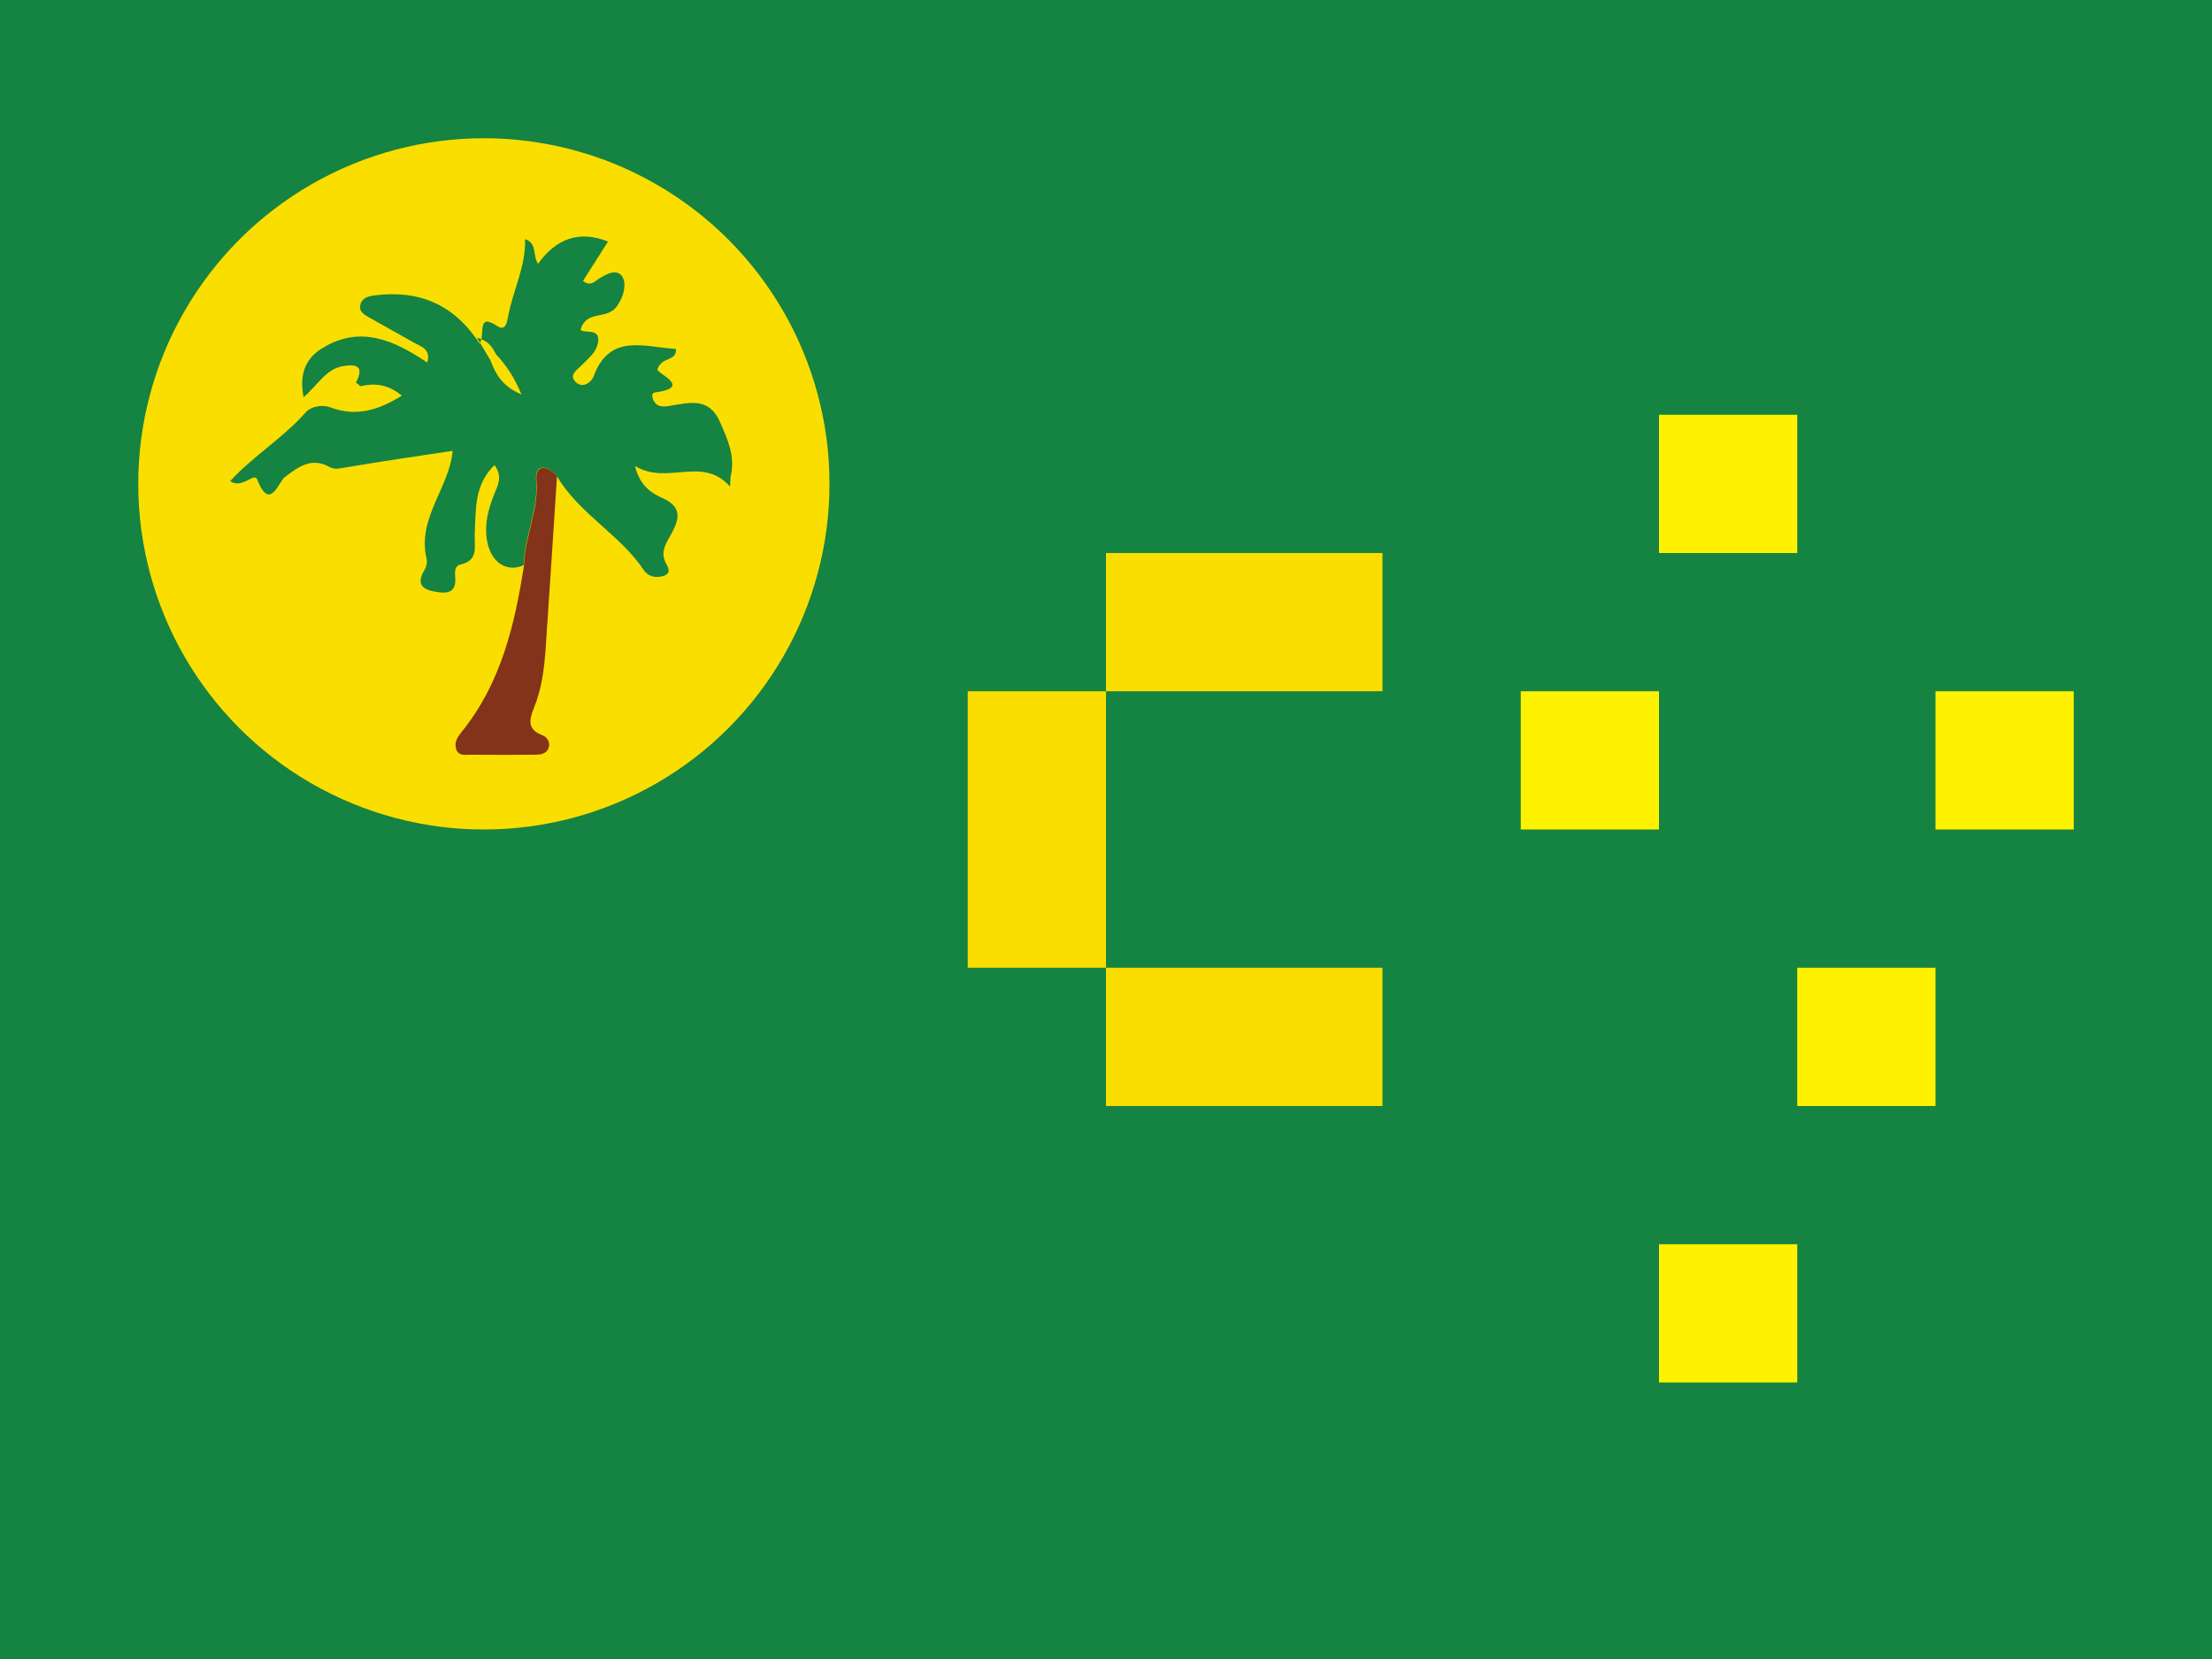 <svg xmlns="http://www.w3.org/2000/svg" viewBox="0 0 16 12" enable-background="new 0 0 16 12"><switch><g><g><path fill="#158341" d="m0 0h16v12h-16z"/><g><circle fill="#fade00" cx="3.5" cy="3.5" fill-rule="evenodd" r="2.5"/><path fill="#158341" fill-rule="evenodd" d="m2.575 2.766c.063-.119.001-.135-.098-.117-.12.022-.177.134-.281.224-.033-.171.016-.28.133-.353.276-.172.522-.058.761.102.029-.095-.042-.114-.096-.144-.106-.06-.211-.118-.317-.178-.039-.022-.086-.044-.069-.1.014-.049.063-.059.107-.064.312-.038.566.06.754.35.043-.06-.025-.229.127-.128.06.04.07-.023.079-.067.034-.188.129-.362.123-.561.09.03.052.114.094.178.128-.179.294-.245.506-.161-.064.1-.122.193-.181.285.053.041.082.006.112-.014.063-.04.146-.083.18-.002.019.046.004.134-.052.206-.072.092-.217.019-.258.164.032.029.143-.016.127.088-.012.078-.071.117-.119.168-.03.033-.098.069-.041.123.052.048.113-.003.127-.041.116-.318.369-.213.596-.2.008.092-.106.054-.134.149.003.031.256.13-.019.166-.034.004-.016.069.021.091.019.011.05.012.074.008.144-.022.295-.074.377.115.055.124.111.247.078.388-.004.018-.002.037-.005.079-.201-.228-.456-.006-.688-.15.035.147.123.199.204.235.147.067.11.163.057.26-.035.063-.075.118-.044.195.015.036.059.085-.015.107-.051.015-.106.005-.138-.043-.174-.26-.47-.408-.63-.682-.068-.079-.159-.088-.149.028.018.218-.085.409-.09.618-.129.058-.246-.027-.268-.195-.015-.111.014-.217.055-.318.026-.066.063-.127.002-.211-.147.141-.135.323-.143.495-.005.095.032.195-.106.225-.036.008-.039.05-.036.081.013.127-.056.132-.154.113-.11-.021-.115-.076-.065-.16.012-.021.018-.051.013-.074-.071-.298.165-.515.188-.783-.251.038-.516.076-.78.121-.039.006-.072.016-.108-.003-.131-.074-.225-.005-.327.073-.045.035-.107.252-.199.015-.02-.053-.11.073-.195.013.169-.184.384-.313.547-.498.04-.045.122-.057.182-.034.185.069.346.017.513-.086-.092-.076-.189-.096-.299-.068-.012-.01-.023-.019-.035-.029m1.016-.201c-.026-.042-.042-.095-.139-.121.044.074.07.118.097.162.037.097.082.188.225.248-.056-.134-.115-.215-.183-.289"/><path fill="#83331a" fill-rule="evenodd" d="m3.79 4.09c.005-.209.108-.4.09-.618-.01-.117.081-.107.149-.028-.027.415-.054.829-.082 1.243-.01.147-.028.294-.084.431-.035.088-.052.157.06.2.036.014.061.053.044.095-.017.041-.058.046-.097.046-.153.001-.307.002-.46 0-.041 0-.096.014-.112-.046-.012-.046.012-.083.042-.12.283-.35.383-.771.45-1.202"/></g></g><path fill="#fff200" d="m11 5h1v1h-1z"/><path fill="#fff200" d="m12 3h1v1h-1z"/><path fill="#fff200" d="m14 5h1v1h-1z"/><path fill="#fff200" d="m12 9h1v1h-1z"/><path fill="#fff200" d="m13 7h1v1h-1z"/><path fill="#fade00" d="m7 5h1v2h-1z"/><path fill="#fade00" d="m8 7h2v1h-2z"/><path fill="#fade00" d="m8 4h2v1h-2z"/></g></switch></svg>